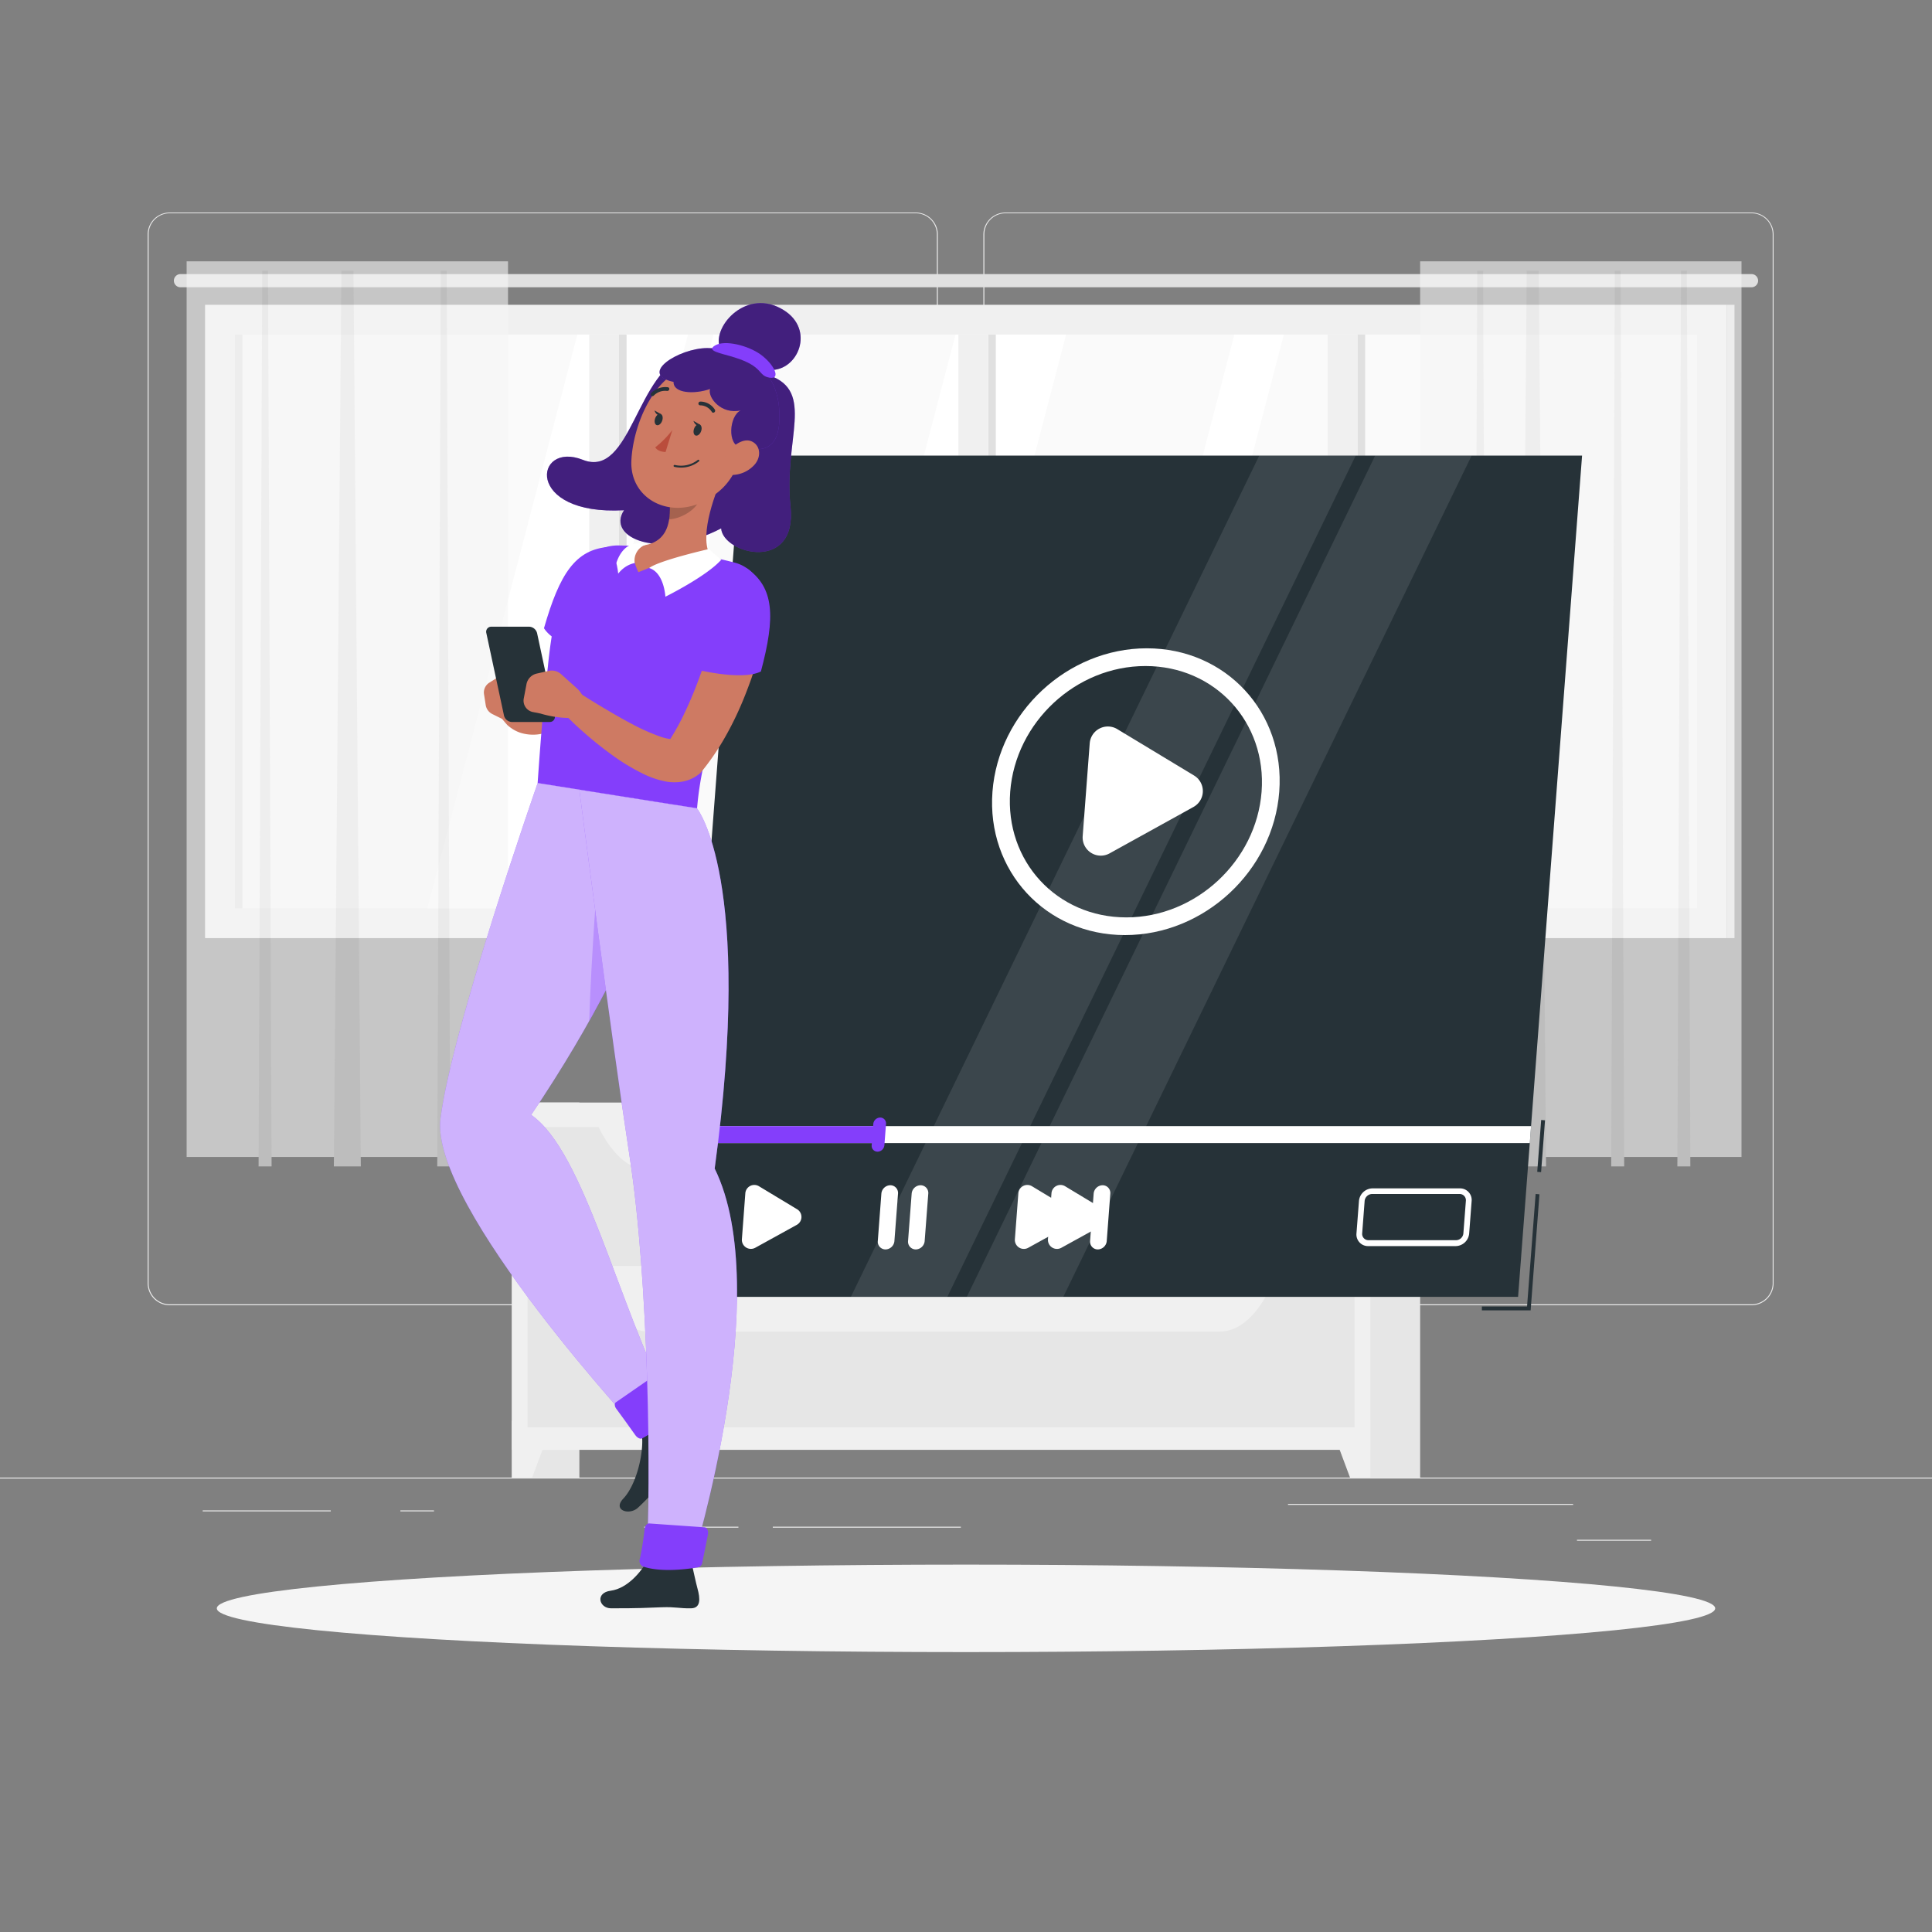 <svg xmlns="http://www.w3.org/2000/svg" viewBox="0 0 500 500"><rect x="0" y="0" width="500" height="500" fill="#808080" stroke="none"/><g id="freepik--background-complete--inject-2"><rect y="382.4" width="500" height="0.25" style="fill:#ebebeb"></rect><rect x="333.33" y="389.21" width="73.79" height="0.25" style="fill:#ebebeb"></rect><rect x="103.62" y="390.89" width="8.69" height="0.25" style="fill:#ebebeb"></rect><rect x="408.12" y="398.49" width="19.19" height="0.25" style="fill:#ebebeb"></rect><rect x="200" y="395.11" width="48.67" height="0.25" style="fill:#ebebeb"></rect><rect x="166.72" y="395.11" width="24.38" height="0.25" style="fill:#ebebeb"></rect><rect x="52.46" y="390.89" width="33.15" height="0.25" style="fill:#ebebeb"></rect><path d="M237,337.8H43.91a5.71,5.71,0,0,1-5.7-5.71V60.66A5.71,5.71,0,0,1,43.91,55H237a5.71,5.71,0,0,1,5.71,5.71V332.09A5.71,5.71,0,0,1,237,337.8ZM43.91,55.2a5.46,5.46,0,0,0-5.45,5.46V332.09a5.46,5.46,0,0,0,5.45,5.46H237a5.47,5.47,0,0,0,5.46-5.46V60.66A5.47,5.47,0,0,0,237,55.2Z" style="fill:#ebebeb"></path><path d="M453.31,337.8H260.21a5.72,5.72,0,0,1-5.71-5.71V60.66A5.72,5.72,0,0,1,260.21,55h193.1A5.71,5.71,0,0,1,459,60.66V332.09A5.71,5.71,0,0,1,453.31,337.8ZM260.21,55.2a5.47,5.47,0,0,0-5.46,5.46V332.09a5.47,5.47,0,0,0,5.46,5.46h193.1a5.47,5.47,0,0,0,5.46-5.46V60.66a5.47,5.47,0,0,0-5.46-5.46Z" style="fill:#ebebeb"></path><rect x="132.47" y="285.33" width="17.46" height="97.07" transform="translate(282.41 667.73) rotate(180)" style="fill:#e6e6e6"></rect><polygon points="137.71 382.4 132.47 382.4 132.47 367.69 143.2 367.69 137.71 382.4" style="fill:#f0f0f0"></polygon><rect x="350.06" y="285.33" width="17.47" height="97.07" transform="translate(717.59 667.73) rotate(180)" style="fill:#e6e6e6"></rect><rect x="132.47" y="285.33" width="222.16" height="89.88" transform="translate(487.1 660.55) rotate(180)" style="fill:#f0f0f0"></rect><polygon points="349.39 382.4 354.63 382.4 354.63 367.69 343.9 367.69 349.39 382.4" style="fill:#f0f0f0"></polygon><rect x="136.53" y="291.66" width="214.03" height="35.97" transform="translate(487.1 619.29) rotate(180)" style="fill:#e6e6e6"></rect><path d="M167.9,302.84H315.68c5.11,0,10-4.44,13.51-12.27H154.4C157.91,298.4,162.8,302.84,167.9,302.84Z" style="fill:#f0f0f0"></path><rect x="136.53" y="333.44" width="214.03" height="35.97" transform="translate(487.1 702.84) rotate(180)" style="fill:#e6e6e6"></rect><path d="M167.9,344.62H315.68c5.11,0,10-4.44,13.51-12.27H154.4C157.91,340.18,162.8,344.62,167.9,344.62Z" style="fill:#f0f0f0"></path><rect x="53.07" y="78.88" width="393.85" height="163.9" style="fill:#f0f0f0"></rect><rect x="175.75" y="-28.39" width="148.49" height="378.44" transform="translate(410.83 -89.17) rotate(90)" style="fill:#fafafa"></rect><polygon points="110.6 235.08 149.42 86.59 178.04 86.59 139.22 235.08 110.6 235.08" style="fill:#fff"></polygon><polygon points="145.82 235.08 184.65 86.59 197.45 86.59 158.63 235.08 145.82 235.08" style="fill:#fff"></polygon><polygon points="208.47 235.08 247.29 86.59 275.91 86.59 237.09 235.08 208.47 235.08" style="fill:#fff"></polygon><polygon points="280.64 235.08 319.46 86.59 332.26 86.59 293.44 235.08 280.64 235.08" style="fill:#fff"></polygon><rect x="86.94" y="159.85" width="148.49" height="1.96" transform="translate(322.01 -0.35) rotate(90)" style="fill:#e0e0e0"></rect><rect x="-12.49" y="159.85" width="148.49" height="1.96" transform="translate(222.59 99.07) rotate(90)" style="fill:#e0e0e0"></rect><rect x="82.11" y="156.98" width="148.49" height="7.71" transform="translate(317.18 4.48) rotate(90)" style="fill:#f0f0f0"></rect><rect x="182.48" y="159.85" width="148.49" height="1.96" transform="translate(417.56 -95.9) rotate(90)" style="fill:#e0e0e0"></rect><rect x="177.65" y="156.98" width="148.49" height="7.71" transform="translate(412.73 -91.07) rotate(90)" style="fill:#f0f0f0"></rect><rect x="278.07" y="159.85" width="148.49" height="1.96" transform="translate(513.15 -191.49) rotate(90)" style="fill:#e0e0e0"></rect><rect x="273.24" y="156.98" width="148.49" height="7.71" transform="translate(508.32 -186.65) rotate(90)" style="fill:#f0f0f0"></rect><rect x="365.95" y="159.85" width="163.9" height="1.96" transform="translate(608.74 -287.07) rotate(90)" style="fill:#e0e0e0"></rect><path d="M453.29,74.35H46.71A1.72,1.72,0,0,1,45,72.64h0a1.72,1.72,0,0,1,1.71-1.71H453.29A1.72,1.72,0,0,1,455,72.64h0A1.72,1.72,0,0,1,453.29,74.35Z" style="fill:#e0e0e0"></path><g style="opacity:0.6"><rect x="48.3" y="67.63" width="83.17" height="231.79" style="fill:#f5f5f5"></rect><polygon points="93.38 301.86 86.4 301.86 88.36 70.07 91.48 70.07 93.38 301.86" style="fill:#e6e6e6"></polygon><polygon points="70.29 301.86 66.92 301.86 67.87 70.07 69.37 70.07 70.29 301.86" style="fill:#e6e6e6"></polygon><polygon points="116.52 301.86 113.16 301.86 114.1 70.07 115.61 70.07 116.52 301.86" style="fill:#e6e6e6"></polygon></g><g style="opacity:0.6"><rect x="367.53" y="67.63" width="83.17" height="231.79" style="fill:#f5f5f5"></rect><polygon points="400.12 301.86 393.15 301.86 395.11 70.07 398.23 70.07 400.12 301.86" style="fill:#e6e6e6"></polygon><polygon points="384.74 301.86 381.38 301.86 382.32 70.07 383.83 70.07 384.74 301.86" style="fill:#e6e6e6"></polygon><polygon points="420.34 301.86 416.97 301.86 417.92 70.07 419.42 70.07 420.34 301.86" style="fill:#e6e6e6"></polygon><polygon points="437.46 301.86 434.1 301.86 435.04 70.07 436.55 70.07 437.46 301.86" style="fill:#e6e6e6"></polygon></g></g><g id="freepik--Shadow--inject-2"><ellipse id="freepik--path--inject-2" cx="250" cy="416.24" rx="193.89" ry="11.32" style="fill:#f5f5f5"></ellipse></g><g id="freepik--Screen--inject-2"><rect x="392.13" y="296.11" width="13.46" height="1" transform="translate(72.9 671.87) rotate(-85.66)" style="fill:#263238"></rect><polygon points="396.13 339.12 383.51 339.12 383.51 338.12 395.2 338.12 397.42 309 398.41 309.08 396.13 339.12" style="fill:#263238"></polygon><polygon points="392.88 335.62 175.17 335.62 191.72 117.9 409.44 117.9 392.88 335.62" style="fill:#263238"></polygon><polygon points="275.18 335.62 250.21 335.62 355.9 117.9 380.86 117.9 275.18 335.62" style="fill:#fff;opacity:0.1"></polygon><polygon points="245.17 335.62 220.21 335.62 325.9 117.9 350.86 117.9 245.17 335.62" style="fill:#fff;opacity:0.1"></polygon><polygon points="395.91 295.82 178.19 295.82 178.52 291.44 396.24 291.44 395.91 295.82" style="fill:#fff"></polygon><polygon points="227.28 295.82 178.19 295.82 178.52 291.44 227.61 291.44 227.28 295.82" style="fill:#843EFB"></polygon><path d="M227.11,298.05h0a1.51,1.51,0,0,1-1.52-1.65l.42-5.53a1.82,1.82,0,0,1,1.77-1.65h0a1.51,1.51,0,0,1,1.52,1.65l-.42,5.53A1.82,1.82,0,0,1,227.11,298.05Z" style="fill:#843EFB"></path><path d="M296.78,167.78c-20.49,0-38.37,16.62-39.93,37.11S270.64,242,291.14,242s38.38-16.61,39.93-37.11S317.28,167.78,296.78,167.78Zm-5.29,69.64c-18,0-31.42-14.56-30.05-32.53s17-32.52,35-32.52,31.42,14.56,30.06,32.52S309.46,237.42,291.49,237.42Z" style="fill:#fff"></path><path d="M309,200.69l-19.86-12a4.71,4.71,0,0,0-7.12,3.67l-1.82,24a4.7,4.7,0,0,0,7,4.47l21.69-12A4.7,4.7,0,0,0,309,200.69Z" style="fill:#fff"></path><path d="M206.27,312.94,196.42,307a2.33,2.33,0,0,0-3.53,1.82L192,320.7a2.34,2.34,0,0,0,3.46,2.22L206.19,317A2.33,2.33,0,0,0,206.27,312.94Z" style="fill:#fff"></path><path d="M276.93,312.94,267.08,307a2.33,2.33,0,0,0-3.53,1.82l-.9,11.89a2.33,2.33,0,0,0,3.45,2.22L276.85,317A2.32,2.32,0,0,0,276.93,312.94Z" style="fill:#fff"></path><path d="M285.49,312.94,275.65,307a2.33,2.33,0,0,0-3.53,1.82l-.91,11.89a2.34,2.34,0,0,0,3.46,2.22L285.42,317A2.32,2.32,0,0,0,285.49,312.94Z" style="fill:#fff"></path><path d="M229.17,323.35h0a2,2,0,0,1-2-2.14l.93-12.33a2.37,2.37,0,0,1,2.31-2.14h0a2,2,0,0,1,2,2.14l-.94,12.33A2.36,2.36,0,0,1,229.17,323.35Z" style="fill:#fff"></path><path d="M237,323.35h0a2,2,0,0,1-2-2.14l.94-12.33a2.36,2.36,0,0,1,2.3-2.14h0a2,2,0,0,1,2,2.14l-.94,12.33A2.36,2.36,0,0,1,237,323.35Z" style="fill:#fff"></path><path d="M284.11,323.35h0a2,2,0,0,1-2-2.14l.93-12.33a2.37,2.37,0,0,1,2.31-2.14h0a2,2,0,0,1,2,2.14l-.93,12.33A2.37,2.37,0,0,1,284.11,323.35Z" style="fill:#fff"></path><path d="M376.71,322.49H354.05a3,3,0,0,1-3-3.25l.65-8.44a3.57,3.57,0,0,1,3.5-3.25h22.66a3,3,0,0,1,3,3.25l-.64,8.44A3.57,3.57,0,0,1,376.71,322.49ZM355.07,309a2,2,0,0,0-1.9,1.76l-.64,8.44a1.62,1.62,0,0,0,1.63,1.76h22.67a1.93,1.93,0,0,0,1.89-1.76l.65-8.44a1.62,1.62,0,0,0-1.64-1.76Z" style="fill:#fff"></path></g><g id="freepik--Character--inject-2"><path d="M178,92c-13.33,3.48-14.58,32-27.17,27s-15.29,14.51,10.67,13.05c-4.71,7.13,9.21,13,25.13,4.7.49,6.66,19.8,11.55,17.95-5.72s6.5-29.71-5.53-33.9C194.23,88.38,179.4,90.91,178,92Z" style="fill:#843EFB"></path><path d="M178,92c-13.33,3.48-14.58,32-27.17,27s-15.29,14.51,10.67,13.05c-4.71,7.13,9.21,13,25.13,4.7.49,6.66,19.8,11.55,17.95-5.72s6.5-29.71-5.53-33.9C194.23,88.38,179.4,90.91,178,92Z" style="opacity:0.5"></path><path d="M158.14,416.23c7.74,0,8.76-.12,13.11-.27,3.72-.13,4.61.33,7.61.27,2.5-.06,2.4-2.45,1.63-5.2-.38-1.38-1-4.31-1.51-6.54l-11.34-.82c-1.59,3-5.19,7.39-9.55,8C153.92,412.2,155.06,416.23,158.14,416.23Z" style="fill:#263238"></path><path d="M165.09,390.21c5.59-5.16,8.94-10.39,11.41-13.89,2.11-3,2.52-2.25,4.76-5.21,1.49-2,.12-4.74-2-5.35a33,33,0,0,1-5.79-1.73l-7.72,5.7c1.41,3.64-.46,13.9-4.44,18.11C158.45,390.86,162.85,392.26,165.09,390.21Z" style="fill:#263238"></path><path d="M139.14,202.67S116.9,266.25,114,289.52c-2.81,22.76,52.3,81.94,52.3,81.94,1.34,1,6.86-5.86,7.17-7.66-13.69-26.47-22.21-65.66-36-75.27,33-48.89,37.57-80.16,37.57-80.16Z" style="fill:#843EFB"></path><path d="M139.14,202.67S116.9,266.25,114,289.52c-2.81,22.76,52.3,81.94,52.3,81.94,1.34,1,6.86-5.86,7.17-7.66-13.69-26.47-22.21-65.66-36-75.27,33-48.89,37.57-80.16,37.57-80.16Z" style="fill:#fff;opacity:0.6"></path><path d="M154.77,225s-1.81,23.38-2.28,39.28c4.35-7.76,7.89-14.84,10.75-21.16Z" style="fill:#843EFB;opacity:0.3"></path><path d="M159.55,364.66c1.19,1.63,3.32,4.53,4.85,6.72.5.72,1.26,1.1,1.72.89,3.44-1.6,7.56-6,8.88-7.42.27-.29.2-.88-.15-1.46l-3.77-6.25c-.51-.85-1.43-1.35-1.9-1l-9.83,6.8C159,363.2,159,364,159.55,364.66Z" style="fill:#843EFB"></path><path d="M149.93,204.38s8.27,64,13,94.84c5,32.36,5.61,84.29,4.37,105.45,1.81,1.05,8.38.32,11.95-.8,0,0,21.48-69.41,5.71-101.45,10.2-74.88-4.57-93.21-4.57-93.21Z" style="fill:#843EFB"></path><path d="M149.93,204.38s8.27,64,13,94.84c5,32.36,5.61,84.29,4.37,105.45,1.81,1.05,8.38.32,11.95-.8,0,0,21.48-69.41,5.71-101.45,10.2-74.88-4.57-93.21-4.57-93.21Z" style="fill:#fff;opacity:0.6"></path><path d="M166.83,395.71c-.22,1.89-.66,5.17-1.23,7.66a1.68,1.68,0,0,0,.69,2c4.82,1.71,12.14.64,14.47.23a1.47,1.47,0,0,0,1-1.24l1.44-7.14c.2-1-.21-1.91-.86-1.95l-14.3-1C167.44,394.23,166.93,394.86,166.83,395.71Z" style="fill:#843EFB"></path><path d="M160.27,150.44l.15.61.1.48.17.9c.1.59.18,1.17.25,1.74.12,1.15.2,2.29.21,3.43a37,37,0,0,1-.51,6.81,35.76,35.76,0,0,1-4.78,12.86,36.85,36.85,0,0,1-4.12,5.46c-.76.84-1.57,1.62-2.39,2.39l-1.26,1.1c-.45.36-.94.71-1.45,1a17.29,17.29,0,0,1-7.41,2.84,10.86,10.86,0,0,1-4.66-.46,9,9,0,0,1-2.17-1.1,9.81,9.81,0,0,1-1-.77c-.15-.15-.29-.3-.44-.47l-.54-.64a3.13,3.13,0,1,1,4.54-4.32c-.11-.14-.05-.11-.06-.14s0,0,.06,0l.14,0,.3-.08a3.46,3.46,0,0,0,.56-.23,8,8,0,0,0,1-.71,19.27,19.27,0,0,0,2.64-2.53c.25-.26.47-.55.74-.83l.83-.87c.52-.6,1.05-1.19,1.52-1.82a26.15,26.15,0,0,0,2.53-3.89,27.06,27.06,0,0,0,2.79-8.72,31.17,31.17,0,0,0,.29-4.64c0-.77,0-1.55-.12-2.3l-.13-1.11-.12-.83-.11-.73a6.31,6.31,0,0,1,12.37-2.39Z" style="fill:#ce7a63"></path><path d="M144.51,155.83a127.79,127.79,0,0,0-2.73,16.82c-1,8.25-1.69,16.4-2.64,30l41.26,6.54c1-11.76,4.46-24.79,16-49.77a9.74,9.74,0,0,0-6.25-13.81c-1.6-.42-3.32-.83-5.08-1.2a133.54,133.54,0,0,0-18.74-3c-2.06-.13-4.21-.21-6.28-.25C152.62,141.07,145.89,148.6,144.51,155.83Z" style="fill:#843EFB"></path><path d="M187.1,123.13c-2.58,5.77-6.33,16.49-3,21.14,0,0-5.58-1.77-18.89,3.81-2.71-5.59.15-6.78.15-6.78,7.1-.52,8.09-5.48,8-10.29Z" style="fill:#ce7a63"></path><path d="M168,147c3.9,1.2,4.2,7.43,4.2,7.43s10.66-5.27,14.46-9.57a38.65,38.65,0,0,1-3.15-2.78S170.65,145,168,147Z" style="fill:#fff"></path><path d="M164.26,145.73s-3.6.39-5.62,5c.48-8.94,4.83-9.78,4.83-9.78a5.13,5.13,0,0,1,3.69,0A4.33,4.33,0,0,0,164.26,145.73Z" style="fill:#fff"></path><path d="M181.48,126.34,173.32,131a19.88,19.88,0,0,1-.19,3.38c2.65,0,6.83-2.19,7.73-4.8A9.15,9.15,0,0,0,181.48,126.34Z" style="opacity:0.2"></path><path d="M194.17,111.84c-3.37,9.45-4.6,13.5-10.89,17.29-9.47,5.7-20.36.17-19.88-9.93.42-9.08,5.86-23,16.4-24.63A12.85,12.85,0,0,1,194.17,111.84Z" style="fill:#ce7a63"></path><path d="M183.06,90.08c-7.33,0-18.06,6.75-8.74,8.75-.09,3,5.39,3.25,9.44,1.84-.66,2.17,2.86,6.68,7.92,5.54-3,1.46-3.48,9,0,9.54s10.72,2.85,10-9.54S190.9,90.08,183.06,90.08Z" style="fill:#843EFB"></path><path d="M183.06,90.08c-7.33,0-18.06,6.75-8.74,8.75-.09,3,5.39,3.25,9.44,1.84-.66,2.17,2.86,6.68,7.92,5.54-3,1.46-3.48,9,0,9.54s10.72,2.85,10-9.54S190.9,90.08,183.06,90.08Z" style="opacity:0.5"></path><path d="M202.81,80.25c-9.43-5.88-18.33,4-16.58,9.5l13.11,6C206.53,96,211,85.33,202.81,80.25Z" style="fill:#843EFB"></path><path d="M202.81,80.25c-9.43-5.88-18.33,4-16.58,9.5l13.11,6C206.53,96,211,85.33,202.81,80.25Z" style="opacity:0.5"></path><path d="M190.1,92.5c-3.57-1.12-7.53-1.67-5-3.12s8.38,0,11.64,2.29c3.54,2.5,5.55,6.59,2.42,6.07S197.77,94.9,190.1,92.5Z" style="fill:#843EFB"></path><path d="M181.48,111.5c-.25.8-.87,1.35-1.4,1.23s-.74-.87-.49-1.68.87-1.36,1.39-1.23S181.73,110.69,181.48,111.5Z" style="fill:#263238"></path><path d="M171.4,108.8c-.25.81-.87,1.36-1.39,1.24s-.74-.88-.49-1.68.87-1.36,1.39-1.24S171.65,108,171.4,108.8Z" style="fill:#263238"></path><path d="M171.13,107.22l-1.75-1S169.9,108,171.13,107.22Z" style="fill:#263238"></path><path d="M174,111.3a25,25,0,0,1-4.42,4.47c.74,1.24,2.67,1.2,2.67,1.2Z" style="fill:#ba4d3c"></path><path d="M175.87,121a7.51,7.51,0,0,1-1.37-.19.24.24,0,0,1-.17-.3.27.27,0,0,1,.31-.18,7,7,0,0,0,5.92-1.28.25.25,0,0,1,.35,0,.24.24,0,0,1,0,.34A7.34,7.34,0,0,1,175.87,121Z" style="fill:#263238"></path><path d="M195.07,120.48a8,8,0,0,1-5.64,2.44c-2.73,0-3.16-2.82-1.63-5.16,1.38-2.11,4.46-4.64,6.82-3.49S197,118.54,195.07,120.48Z" style="fill:#ce7a63"></path><path d="M184.53,106.8a.4.4,0,0,1-.31-.2,3.6,3.6,0,0,0-3-1.7.45.45,0,0,1-.47-.47.51.51,0,0,1,.5-.5,4.46,4.46,0,0,1,3.77,2.11.51.51,0,0,1-.17.68A.52.52,0,0,1,184.53,106.8Z" style="fill:#263238"></path><path d="M168.88,102.53a.47.47,0,0,1-.33-.14.48.48,0,0,1,0-.69,5.11,5.11,0,0,1,4.31-1.48.44.44,0,0,1,.34.57.53.53,0,0,1-.6.38,4.13,4.13,0,0,0-3.41,1.21A.51.51,0,0,1,168.88,102.53Z" style="fill:#263238"></path><path d="M181.2,109.92l-1.74-1S180,110.65,181.2,109.92Z" style="fill:#263238"></path><path d="M125.28,179.77l.42,2.69a3.16,3.16,0,0,0,1.72,2.34l4.29,2.13a5.87,5.87,0,0,0,5.42-.08l1-.55c-.4-4.51-4.16-9.09-4.16-9.09l-.93-1.42a2.63,2.63,0,0,0-3.65-.86l-2.84,1.8A3,3,0,0,0,125.28,179.77Z" style="fill:#ce7a63"></path><path d="M142.27,186.85h-9.84a2.19,2.19,0,0,1-2-1.68l-4.56-21.3a1.31,1.31,0,0,1,1.32-1.68H137a2.2,2.2,0,0,1,2,1.68l4.56,21.3A1.32,1.32,0,0,1,142.27,186.85Z" style="fill:#263238"></path><path d="M139,174.3l3-.67a3.61,3.61,0,0,1,3.21.84l4.08,3.66a6.8,6.8,0,0,1,2.19,5.81l-.16,1.34c-5,1.47-11.42-.61-11.42-.61l-1.9-.38a3,3,0,0,1-2.45-3.53l.72-3.78A3.49,3.49,0,0,1,139,174.3Z" style="fill:#ce7a63"></path><path d="M197,166.89c-.19.86-.36,1.53-.56,2.27s-.4,1.44-.61,2.15c-.43,1.41-.88,2.82-1.35,4.22-1,2.78-2.05,5.54-3.28,8.25a83,83,0,0,1-4.13,8,64.4,64.4,0,0,1-5.25,7.6l-.15.19a5.48,5.48,0,0,1-.67.69,9.53,9.53,0,0,1-4.91,2.1,12.52,12.52,0,0,1-3.84-.12,23.06,23.06,0,0,1-5.45-1.81,53.51,53.51,0,0,1-8.34-5c-2.54-1.83-4.93-3.75-7.22-5.76-1.15-1-2.26-2-3.36-3.09s-2.18-2.09-3.26-3.24a3.16,3.16,0,0,1,4-4.84l.06.05c2.42,1.52,4.9,3.11,7.38,4.57s4.95,2.92,7.44,4.22a52.47,52.47,0,0,0,7.32,3.27,11.71,11.71,0,0,0,3,.69c.37,0,.62,0,.58-.06a1.45,1.45,0,0,0-.89.37l-.83.88a65.93,65.93,0,0,0,3.79-6.53c1.13-2.31,2.21-4.68,3.19-7.12s1.88-4.92,2.72-7.43c.43-1.25.84-2.51,1.22-3.77l.56-1.89.51-1.79.07-.24A6.32,6.32,0,0,1,197,166.89Z" style="fill:#ce7a63"></path><path d="M193.35,147.11c7,5,7.38,12.42,3.57,26.67-5.08,2.55-17.44-.68-17.44-.68S183.38,151,193.35,147.11Z" style="fill:#843EFB"></path><path d="M157.55,141.54c-8.6.66-12.71,6.87-16.77,21.05,3.05,4.8,15.32,8.38,15.32,8.38S164.12,150,157.55,141.54Z" style="fill:#843EFB"></path></g></svg>
